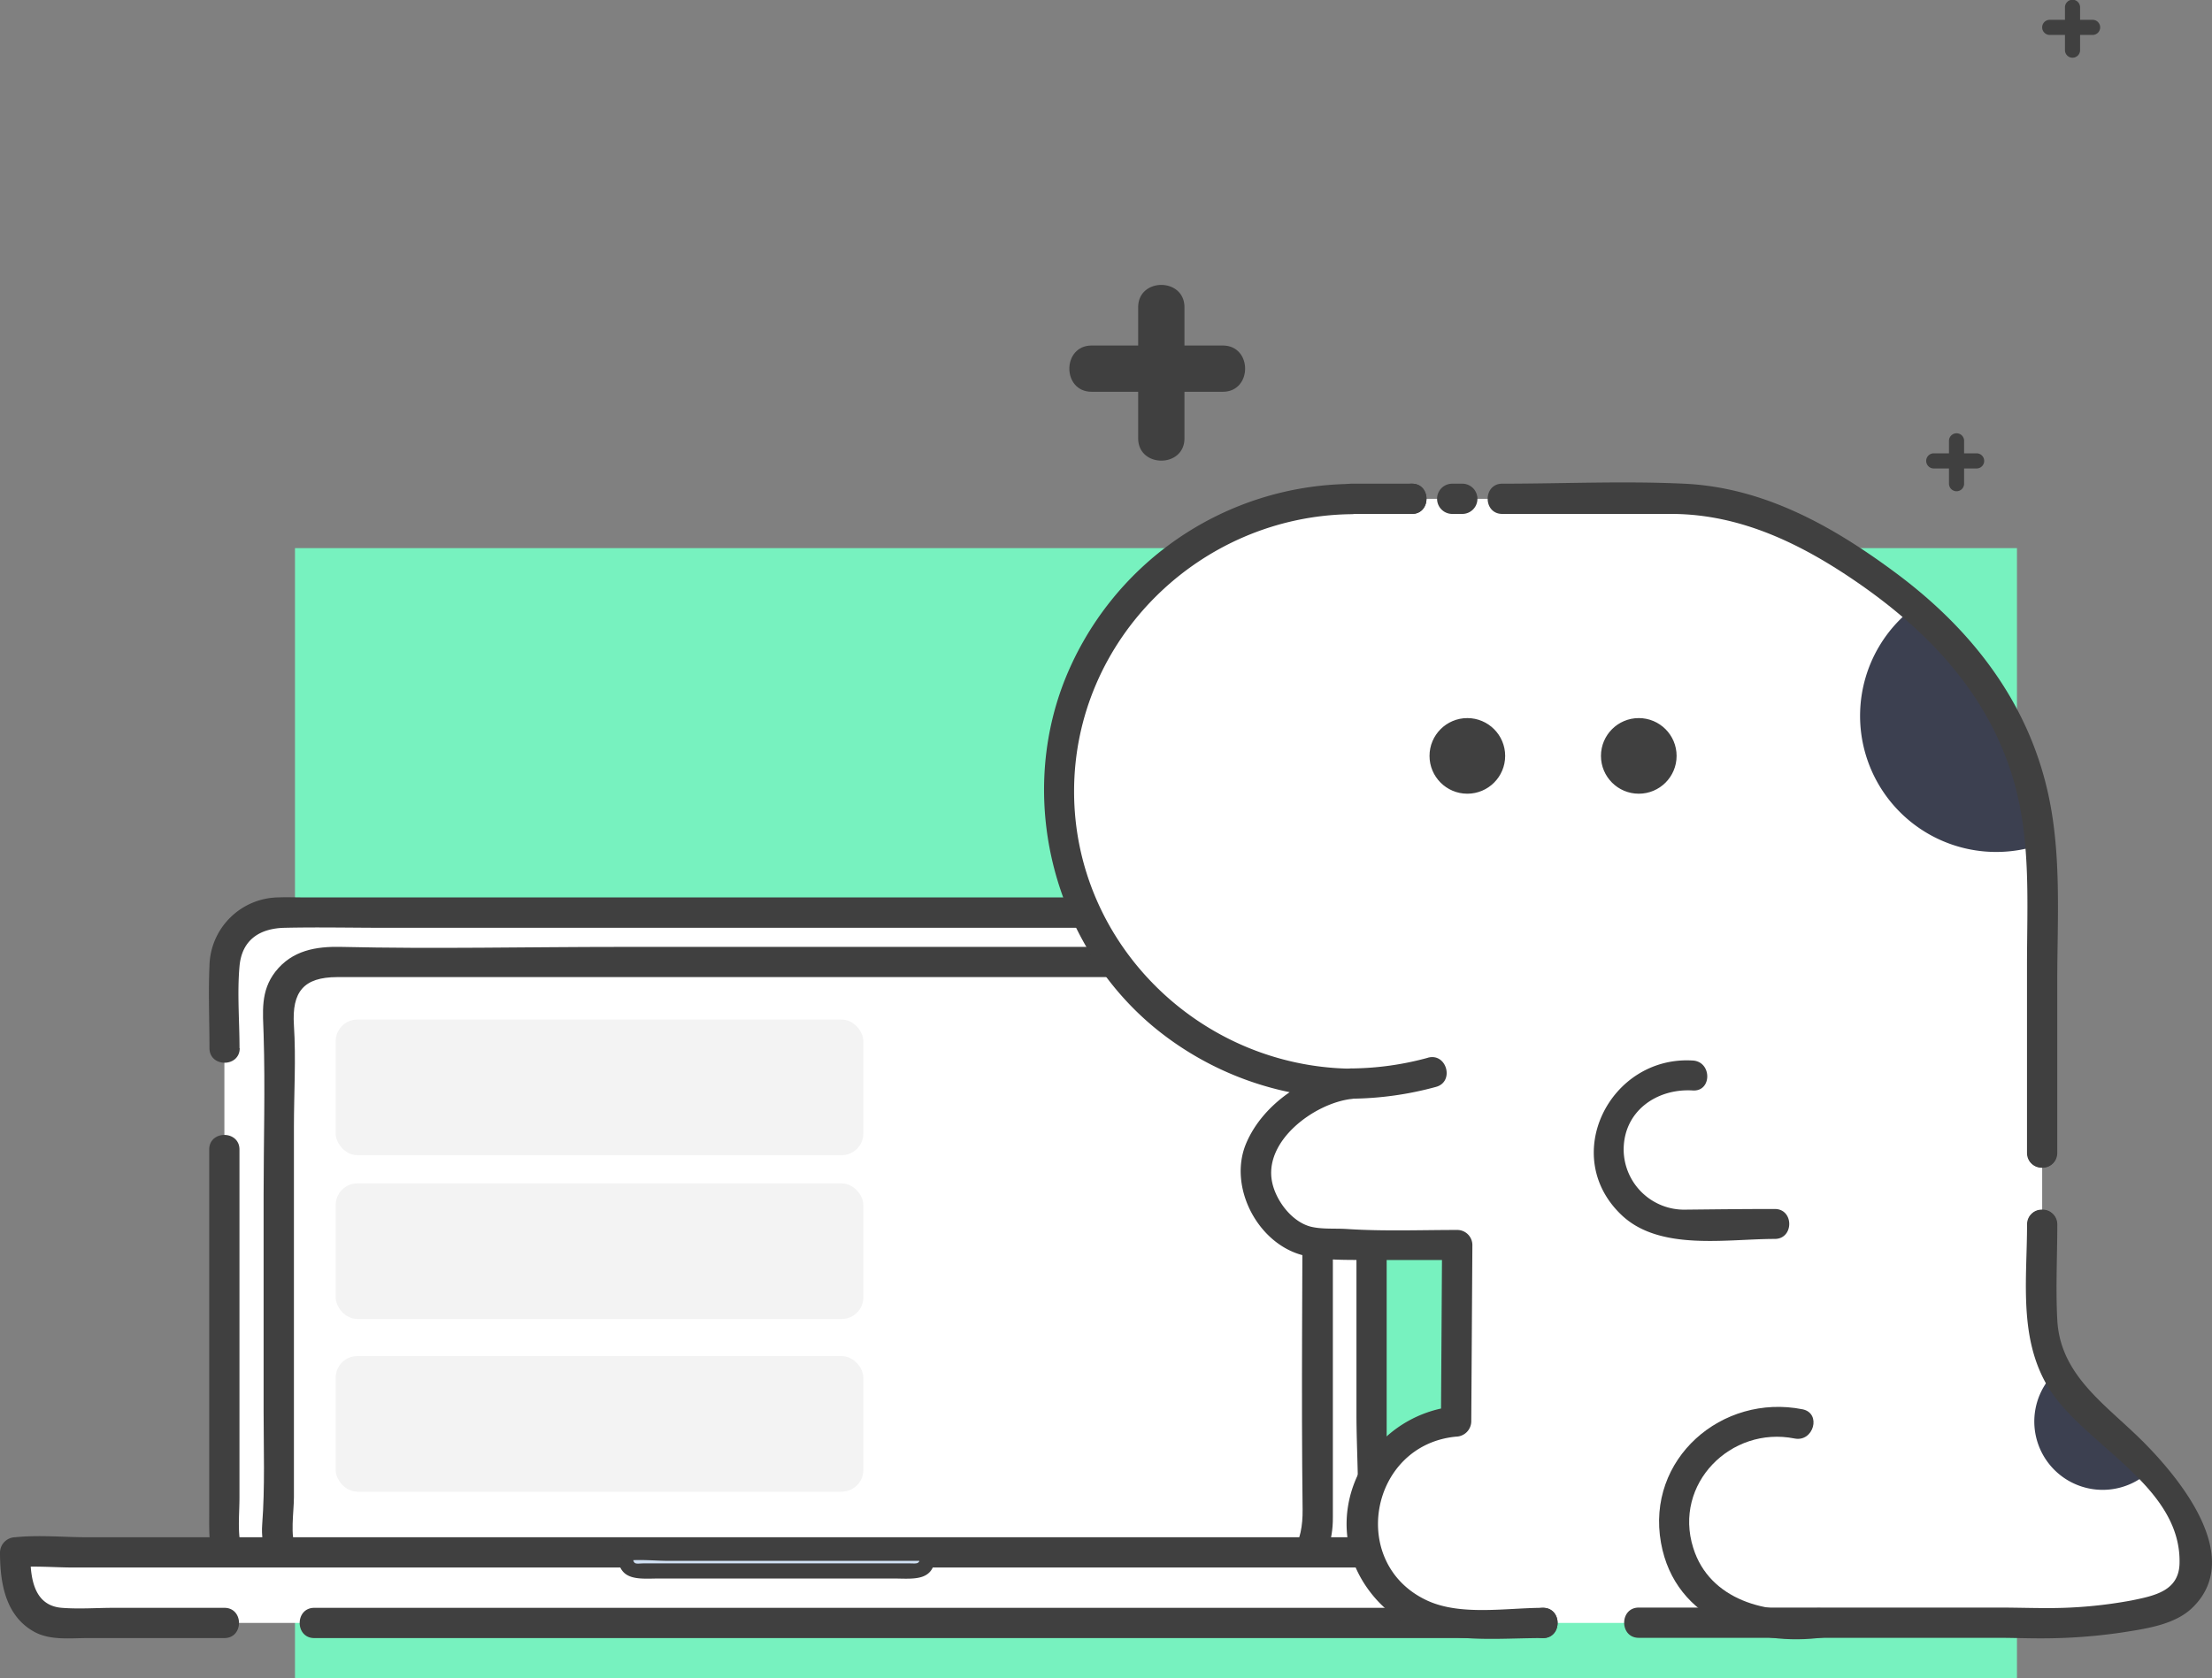 <svg xmlns="http://www.w3.org/2000/svg" viewBox="0 0 438.68 332.95"><rect x="0" y="0" width="438.68" height="332.95" fill="#808080" stroke="none"/><title>dinosaur-2</title><path fill="#77f2bf" d="M58.5 108.73H400v224.22H58.5z" data-name="Layer 5"/><g data-name="Layer 2"><path d="M44.5 207.95V191.6A10.57 10.57 0 0 1 55 181.06h206.46A10.57 10.57 0 0 1 272 191.6v113.31a10.57 10.57 0 0 1-10.54 10.54H55a10.57 10.57 0 0 1-10.5-10.54v-76.82" fill="#fff"/><path d="M47.5 207.95c0-5.35-.48-10.94 0-16.28s4.13-7.51 8.94-7.62c6.68-.15 13.38 0 20.06 0h164.13c6.53 0 13.08-.16 19.61 0 9.27.23 8.77 7.91 8.77 14.68v81.7c0 8 .7 16.33 0 24.29-.77 8.85-8.88 7.73-15.25 7.73H64.46c-6.07 0-15.59 1.61-16.86-6.65-.43-2.83-.11-5.91-.11-8.76v-69c0-3.86-6-3.87-6 0v72.35c0 4.22-.18 8.26 2.3 12 2.83 4.26 7.4 5.94 12.29 6 6.8.11 13.61 0 20.41 0H246c5.13 0 10.32.23 15.45 0A13.87 13.87 0 0 0 275 304.8c.11-2.69 0-5.41 0-8.1v-101c0-3.22.2-6.4-1.12-9.45-3.73-8.61-12-8.23-19.72-8.23h-194c-1.64 0-3.29-.07-4.92 0a13.87 13.87 0 0 0-13.7 13.62c-.24 5.4 0 10.87 0 16.28 0 3.86 6 3.87 6 0z" fill="#404040"/><path d="M248.79 314.57h-182c-7.45 0-13.55-6.1-11.55-13.55v-97.63c-2-7.45 4.1-13.55 11.55-12.55h182a11 11 0 0 1 12.55 12.55V301c1 7.47-5.1 13.57-12.55 13.57z" fill="#fff"/><path d="M248.79 311.57H123.12c-18.23 0-36.47.24-54.7 0-3.77-.05-7.82-.75-9.73-4.5-1.21-2.36-.4-7.12-.4-10.08v-73.43c0-6.68.43-13.51 0-20.18s1.95-9.52 8.55-9.55h181.83c6.66 0 9.84 3.59 9.66 10.19-.23 8.51 0 17.05 0 25.56 0 23.29-.28 46.59 0 69.87.08 6.39-2.08 11.73-9.55 12.11-3.84.2-3.87 6.2 0 6 9.55-.49 15.64-7.17 15.55-16.56v-85.06c0-8.16 1.92-19.53-5.21-25.17-5-4-12.82-2.93-19-2.93h-117c-18.46 0-37 .43-55.43 0-5-.12-9.74.67-13.07 4.91-3 3.86-2.48 8-2.34 12.49.33 10.56 0 21.19 0 31.76v43c0 7.44.28 15-.28 22.39-.67 8.83 6.46 14.83 14.86 15.17 1.31.05 2.63 0 3.94 0h178c3.85.01 3.86-5.99-.01-5.99z" fill="#404040"/><path d="M62.33 321.95H297.5c4.67 0 8.5-5.1 8.5-11.33v-2.67H3v2.67c0 6.23 3.82 11.33 8.5 11.33h33" fill="#fff"/><path d="M62.33 324.95H295.63c9.76-.08 13.37-8 13.37-17a3 3 0 0 0-3-3H17.36c-4.7 0-9.68-.49-14.36 0a3.07 3.07 0 0 0-3 3c0 5.9 1 12.49 6.69 15.7 3.2 1.81 7.2 1.3 10.74 1.3H44.5c3.86 0 3.87-6 0-6H22.64c-3.42 0-7 .27-10.38 0-5.77-.46-6.26-6.32-6.26-11l-3 3c3.74-.39 7.72 0 11.47 0H306l-3-3c0 4.33-.34 10.39-5.77 11a28.2 28.2 0 0 1-3.1 0H62.33c-3.86 0-3.87 6 0 6z" fill="#404040"/><path d="M132.61 308.13H124v.66c0 1.54.76 2.81 1.68 2.81h56.63c.93 0 1.68-1.26 1.68-2.81v-.66z" fill="#d0e1f4"/><path d="M132.61 306.63c-2.8 0-5.84-.36-8.61 0a1.54 1.54 0 0 0-1.5 1.5c0 5.76 4.29 5 8.45 5h46.1c4.15 0 8.45.8 8.45-5a1.52 1.52 0 0 0-1.5-1.5h-51.39a1.5 1.5 0 0 0 0 3H184l-1.5-1.5c0 2.36-.44 2-2.35 2h-52.3c-1.93 0-2.35.52-2.35-2l-1.5 1.5c2.77-.36 5.82 0 8.61 0a1.5 1.5 0 0 0 0-3z" fill="#404040"/><rect x="67.07" y="202.75" width="103.65" height="25.91" rx="3.82" ry="3.82" fill="#f3f3f3" stroke="#f3f3f3" stroke-miterlimit="10"/><rect x="67.07" y="235.25" width="103.65" height="25.91" rx="3.82" ry="3.82" fill="#f3f3f3" stroke="#f3f3f3" stroke-miterlimit="10"/><rect x="67.07" y="269.5" width="103.65" height="25.91" rx="3.82" ry="3.82" fill="#f3f3f3" stroke="#f3f3f3" stroke-miterlimit="10"/></g><g data-name="Layer 4"><path d="M429 318.95c-12 4-30 3-30 3H288a20.3 20.3 0 0 1-18-20 20 20 0 0 1 18.78-20l.22-35h-19l-10.58-.71A15 15 0 0 1 249 231.95c0-7.91 11.24-16.43 19-17a58 58 0 0 1 0-116h66s17 1 30 10 39 24 41 62v91s0 11 11 20 16 17 16 17 9 16-3 20z" fill="#fff"/><path d="M361 321.95c-1.42.32-7.48 0-9 0a20 20 0 1 1 4.7-39.45" fill="#fff"/><path d="M360.2 319.06c-9.73 1.36-21.17-1.64-24.4-12-4-12.68 7.46-24.22 20.1-21.7 3.77.75 5.38-5 1.6-5.79-16-3.19-31.1 9.85-28.09 26.51 2.79 15.47 18.47 20.67 32.4 18.72 3.81-.53 2.19-6.31-1.6-5.79z" fill="#404040"/><path d="M335.69 213.35a14.86 14.86 0 1 0 .31 29.45h16" fill="#fff"/><path d="M335.69 210.38c-16.36-1-26.56 19-14 30.75 7.58 7.07 20.72 4.64 30.28 4.64 3.82 0 3.83-5.94 0-5.94-5.87 0-11.74.07-17.6.13A12 12 0 0 1 322 228.09c0-7.67 6.56-12.21 13.72-11.77 3.82.23 3.81-5.71 0-5.94z" fill="#404040"/><path d="M382.17 118.75a27 27 0 0 0 24.68 47.93z" fill="#3c4050"/><circle cx="291" cy="149.95" r="7" fill="#404040" stroke="#404040" stroke-miterlimit="10"/><circle cx="325" cy="149.95" r="7" fill="#404040" stroke="#404040" stroke-miterlimit="10"/><path d="M406.36 273.58a13.56 13.56 0 0 0 20.06 18.16z" fill="#3c4050"/><path d="M306 318.95c-7.14 0-16.26 1.64-22.93-1.43-15.79-7.28-11.46-30.91 5.71-32.53a3.07 3.07 0 0 0 3-3l.22-35a3 3 0 0 0-3-3c-7.29 0-14.63.29-21.9-.19-2.27-.15-5 .09-7.22-.48-3.71-1-6.76-5.07-7.56-8.65-1.87-8.29 8.32-15.8 15.69-16.67 3.74-.44 4-6 0-6-30-.36-55-24.75-55-55s25-54.64 55-55c3.86 0 3.87-6 0-6a61.78 61.78 0 0 0-57.08 39.48c-9.11 23.81-1.74 51.86 17.81 68.19A62 62 0 0 0 268 217.95v-6c-8.51 1-17.47 6.82-20.87 14.88-3.55 8.43 2.08 19.53 10.85 22.07 4.26 1.23 9.36 1 13.81 1.05h17.2l-3-3-.22 35 3-3c-18.17 1.71-28.61 22.79-16.51 37.53 8.62 10.52 21.74 8.47 33.74 8.47 3.86 0 3.87-6 0-6z" fill="#404040"/><path d="M306 324.95c3.86 0 3.87-6 0-6s-3.87 6 0 6zM402 242.95c0 10.53-1.61 21.73 3.67 31.33 6.63 12.07 27 20 26.57 35.9-.15 5.44-5 6.38-9.48 7.3a90 90 0 0 1-16.88 1.52c-3.1 0-6.19-.1-9.29-.1H325c-3.86 0-3.87 6 0 6h71.19c3.23 0 6.46.14 9.69.1a108.46 108.46 0 0 0 15.61-1.26c4.5-.72 10-1.54 13.38-4.89 10.36-10.17-2.93-26-10.17-33.17s-16.1-12.89-16.7-23.8c-.34-6.27 0-12.65 0-18.93 0-3.86-6-3.87-6 0z" fill="#404040"/><path d="M405 245.95c3.86 0 3.87-6 0-6s-3.87 6 0 6zM405 231.66c3.86 0 3.87-6 0-6s-3.87 6 0 6z" fill="#404040"/><path d="M298 101.95h33.42c13.9 0 26.15 6.11 37.32 13.86 14.28 9.92 26 22.52 30.78 39.66 3.26 11.78 2.47 23.9 2.47 36v37.2c0 3.86 6 3.87 6 0v-33.82c0-12.71.94-25.77-2-38.25-4.21-18-15.42-32.1-30-42.93-12.46-9.26-26.15-17-42.06-17.72-11.93-.56-24 0-36 0-3.86 0-3.87 6 0 6zM288 101.95h2a3 3 0 0 0 0-6h-2a3 3 0 0 0 0 6zM280 101.95c3.86 0 3.87-6 0-6s-3.87 6 0 6z" fill="#404040"/><path d="M268 101.95h12c3.86 0 3.87-6 0-6h-12c-3.86 0-3.87 6 0 6zM283.18 209.83a59 59 0 0 1-15.18 2.12c-3.86 0-3.87 6 0 6a65.56 65.56 0 0 0 16.78-2.34c3.72-1 2.14-6.81-1.6-5.79z" fill="#404040"/></g><g data-name="Layer 6" fill="#404040"><path d="M409.52 1.45v8.5a1.5 1.5 0 0 0 3 0v-8.5a1.5 1.5 0 0 0-3 0z"/><path d="M406.5 6.93h8.5a1.5 1.5 0 0 0 0-3h-8.5a1.5 1.5 0 0 0 0 3zM386.52 87.45v8.5a1.5 1.5 0 0 0 3 0v-8.5a1.5 1.5 0 0 0-3 0z"/><path d="M383.5 92.93h8.5a1.5 1.5 0 0 0 0-3h-8.5a1.5 1.5 0 0 0 0 3zM225.72 60.95v26c0 5.9 9.18 5.91 9.18 0v-26c0-5.9-9.18-5.91-9.18 0z"/><path d="M216.5 77.72h26c5.9 0 5.91-9.18 0-9.18h-26c-5.9 0-5.91 9.18 0 9.18z"/></g></svg>